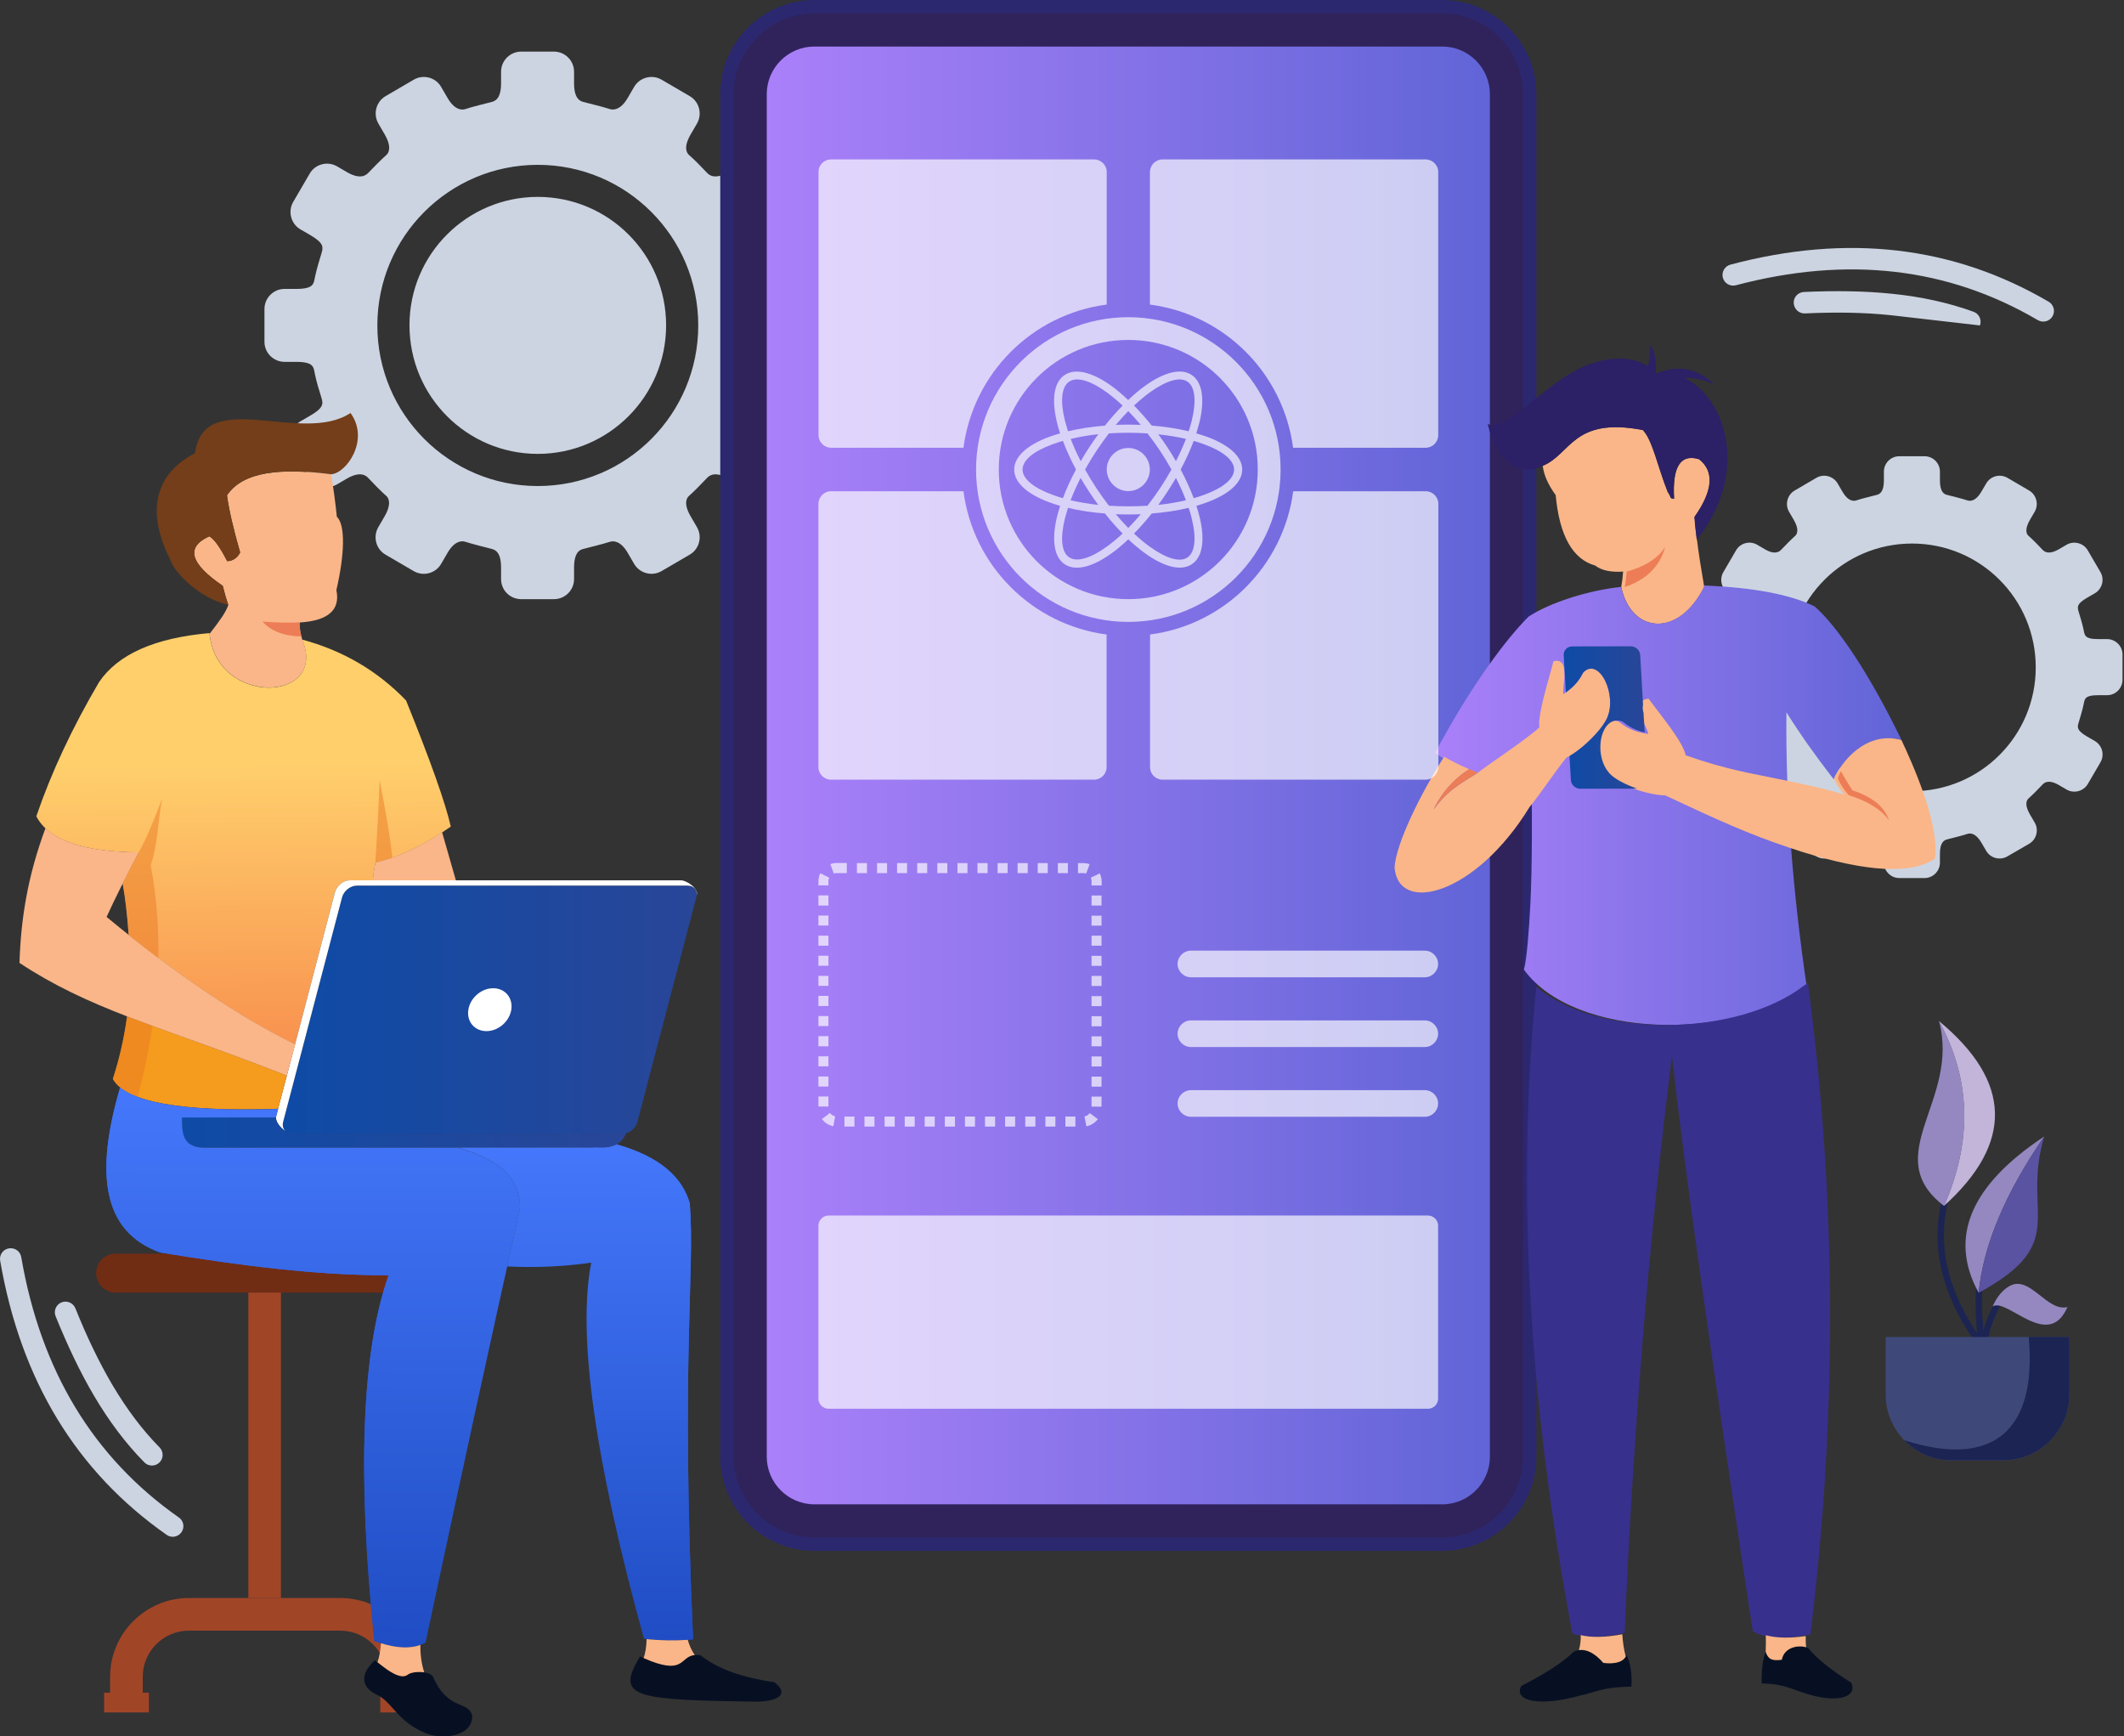 <svg width="575" height="470" viewBox="0 0 575 470" fill="none" xmlns="http://www.w3.org/2000/svg">
<rect x="0" y="0" width="575" height="470" fill="#333333" stroke="none"/>
<path fill-rule="evenodd" clip-rule="evenodd" d="M491.739 129.327L485.844 132.771C483.868 133.919 483.167 136.503 484.314 138.512L485.621 140.744C487.15 143.392 486.481 144.572 486.003 145.018C484.696 146.198 483.485 147.474 482.243 148.75C481.892 149.132 480.745 150.408 477.749 148.654L475.678 147.442C473.702 146.294 471.121 146.964 469.973 148.973L466.532 154.873C465.384 156.851 466.054 159.434 468.029 160.582L470.069 161.762C472.873 163.389 472.81 164.25 472.459 165.43C471.981 167.056 471.439 168.715 471.089 170.405C470.77 171.904 470.929 172.989 467.105 172.989H464.747C462.452 172.989 460.572 174.87 460.572 177.167V183.992C460.572 186.32 462.452 188.17 464.747 188.17H467.105C470.929 188.17 470.802 189.254 471.089 190.753C471.439 192.443 471.981 194.102 472.459 195.728C472.81 196.909 472.873 197.77 470.069 199.396L468.029 200.576C466.054 201.724 465.352 204.308 466.532 206.317L469.973 212.217C471.121 214.195 473.702 214.896 475.678 213.716L477.749 212.504C480.745 210.75 481.892 212.026 482.243 212.409C483.485 213.684 484.696 214.96 486.003 216.14C486.481 216.555 487.15 217.767 485.621 220.414L484.314 222.646C483.167 224.624 483.836 227.207 485.844 228.387L491.739 231.8C493.715 232.98 496.296 232.278 497.476 230.301L498.782 228.068C500.344 225.389 501.873 225.485 502.511 225.708C504.391 226.314 506.144 226.697 508.088 227.207C508.789 227.398 510 227.909 510 231.098V233.49C510 235.786 511.88 237.668 514.174 237.668H520.994C523.289 237.668 525.169 235.786 525.169 233.49V231.098C525.169 227.909 526.38 227.398 527.081 227.207C529.025 226.697 530.746 226.314 532.626 225.708C533.295 225.485 534.825 225.389 536.386 228.068L537.693 230.301C538.84 232.278 541.422 232.98 543.429 231.8L549.325 228.387C551.301 227.239 552.002 224.656 550.823 222.646L549.516 220.414C547.986 217.767 548.656 216.555 549.134 216.14C550.44 214.96 551.683 213.684 552.894 212.409C553.245 212.026 554.392 210.75 557.388 212.504L559.459 213.716C561.435 214.864 564.016 214.195 565.195 212.217L568.637 206.317C569.784 204.308 569.115 201.756 567.107 200.576L565.068 199.396C562.263 197.77 562.327 196.909 562.678 195.728C563.156 194.07 563.697 192.443 564.048 190.753C564.367 189.254 564.239 188.17 568.063 188.17H570.422C572.748 188.17 574.596 186.288 574.596 183.992V177.167C574.596 174.87 572.716 172.989 570.422 172.989H568.063C564.239 172.989 564.367 171.904 564.048 170.405C563.697 168.715 563.156 167.056 562.678 165.43C562.327 164.218 562.263 163.389 565.068 161.762L567.107 160.582C569.083 159.434 569.784 156.851 568.637 154.873L565.195 148.973C564.048 146.996 561.467 146.294 559.459 147.442L557.388 148.654C554.392 150.408 553.245 149.132 552.894 148.75C551.683 147.474 550.472 146.198 549.134 145.018C548.656 144.604 547.986 143.392 549.516 140.744L550.823 138.512C551.97 136.503 551.301 133.951 549.325 132.771L543.429 129.327C541.422 128.179 538.872 128.848 537.693 130.858L536.386 133.09C534.825 135.769 533.295 135.673 532.626 135.45C530.746 134.844 528.993 134.462 527.081 133.951C526.348 133.76 525.169 133.25 525.169 130.06V127.668C525.169 125.34 523.289 123.49 520.994 123.49H514.174C511.848 123.49 510 125.372 510 127.668V130.06C510 133.25 508.789 133.76 508.088 133.951C506.144 134.462 504.391 134.844 502.511 135.45C501.873 135.673 500.312 135.769 498.782 133.09L497.476 130.858C496.296 128.848 493.715 128.179 491.739 129.327ZM517.616 147.123C536.131 147.123 551.109 162.113 551.109 180.643C551.109 199.173 536.131 214.163 517.616 214.163C499.101 214.163 484.123 199.141 484.123 180.643C484.091 162.113 499.101 147.123 517.616 147.123Z" fill="#CCD4E1"/>
<path fill-rule="evenodd" clip-rule="evenodd" d="M469.941 77.213C468.411 77.628 466.818 76.703 466.404 75.172C465.989 73.641 466.914 72.047 468.443 71.632C500.12 63.212 528.865 66.593 554.615 81.678C555.985 82.476 556.463 84.262 555.634 85.633C554.838 87.005 553.053 87.451 551.683 86.654C527.336 72.366 500.088 69.24 469.941 77.213ZM536.004 88.089C536.545 86.59 535.781 84.932 534.283 84.389C527.431 81.902 520.133 80.339 512.453 79.542C504.837 78.744 496.806 78.649 488.329 79.031C486.736 79.127 485.493 80.467 485.588 82.061C485.684 83.656 487.022 84.9 488.616 84.836C496.774 84.453 504.518 84.549 511.848 85.314" fill="#CCD4E1"/>
<path fill-rule="evenodd" clip-rule="evenodd" d="M5.752 340.269C5.497 338.674 3.967 337.621 2.405 337.908C0.812 338.164 -0.24 339.695 0.047 341.257C5.624 373.597 20.666 398.314 45.109 415.441C46.415 416.366 48.2 416.047 49.124 414.739C50.048 413.432 49.73 411.614 48.391 410.721C25.287 394.519 11.042 371.046 5.752 340.269ZM20.411 354.142C23.47 361.733 26.784 368.717 30.545 375.064C34.273 381.315 38.416 386.928 43.197 391.776C44.312 392.924 44.312 394.742 43.165 395.859C42.017 396.975 40.201 396.975 39.086 395.827C33.955 390.628 29.525 384.664 25.573 377.998C21.654 371.396 18.244 364.125 15.057 356.279C14.451 354.812 15.184 353.122 16.65 352.516C18.148 351.942 19.805 352.643 20.411 354.142Z" fill="#CCD4E1"/>
<path fill-rule="evenodd" clip-rule="evenodd" d="M112.034 21.559L104.386 26.024C101.805 27.523 100.944 30.872 102.442 33.456L104.131 36.358C106.107 39.77 105.246 41.333 104.641 41.907C102.92 43.438 101.359 45.097 99.765 46.723C99.287 47.202 97.821 48.86 93.933 46.596L91.256 45.033C88.675 43.534 85.329 44.395 83.831 47.01L79.37 54.664C77.872 57.248 78.764 60.597 81.345 62.096L83.99 63.627C87.623 65.763 87.528 66.848 87.082 68.379C86.444 70.516 85.775 72.652 85.297 74.853C84.883 76.799 85.074 78.202 80.103 78.202H77.043C74.048 78.202 71.594 80.626 71.594 83.656V92.522C71.594 95.52 74.048 97.944 77.043 97.944H80.071C85.042 97.944 84.851 99.347 85.265 101.324C85.711 103.525 86.412 105.662 87.05 107.767C87.496 109.33 87.591 110.414 83.959 112.519L81.314 114.05C78.732 115.549 77.84 118.898 79.338 121.481L83.799 129.135C85.297 131.719 88.643 132.612 91.225 131.113L93.901 129.55C97.789 127.285 99.287 128.944 99.733 129.422C101.327 131.081 102.888 132.739 104.609 134.27C105.215 134.812 106.075 136.375 104.099 139.788L102.41 142.69C100.912 145.273 101.773 148.622 104.354 150.121L112.002 154.586C114.584 156.085 117.93 155.224 119.428 152.609L121.117 149.706C123.124 146.23 125.132 146.358 125.961 146.645C128.415 147.41 130.645 147.92 133.163 148.59C134.087 148.845 135.649 149.483 135.649 153.629V156.755C135.649 159.753 138.071 162.177 141.098 162.177H149.957C152.953 162.177 155.407 159.753 155.407 156.755V153.629C155.407 149.483 156.968 148.813 157.893 148.59C160.41 147.92 162.673 147.41 165.127 146.645C165.955 146.39 167.963 146.23 169.97 149.706L171.66 152.609C173.157 155.192 176.503 156.085 179.085 154.586L186.733 150.121C189.314 148.622 190.175 145.273 188.677 142.69L186.988 139.788C184.98 136.375 185.873 134.812 186.478 134.27C188.199 132.739 189.761 131.081 191.354 129.422C191.832 128.944 193.298 127.285 197.186 129.55L199.863 131.113C202.444 132.612 205.79 131.719 207.288 129.135L211.75 121.481C213.247 118.898 212.355 115.549 209.774 114.05L207.129 112.519C203.496 110.414 203.591 109.298 204.037 107.767C204.675 105.63 205.344 103.525 205.822 101.324C206.236 99.379 206.045 97.944 211.017 97.944H214.044C217.04 97.944 219.462 95.52 219.462 92.522V83.656C219.462 80.657 217.04 78.202 214.044 78.202H211.017C206.045 78.202 206.236 76.799 205.822 74.853C205.376 72.652 204.675 70.516 204.037 68.379C203.591 66.848 203.496 65.731 207.129 63.627L209.774 62.096C212.355 60.597 213.247 57.248 211.75 54.664L207.288 47.01C205.79 44.427 202.444 43.534 199.863 45.033L197.186 46.596C193.298 48.86 191.8 47.202 191.354 46.723C189.761 45.065 188.199 43.406 186.478 41.907C185.873 41.333 184.98 39.802 186.988 36.358L188.677 33.456C190.175 30.872 189.314 27.523 186.733 26.024L179.085 21.559C176.503 20.06 173.157 20.953 171.66 23.537L169.97 26.439C167.963 29.915 165.955 29.788 165.127 29.533C162.673 28.767 160.442 28.257 157.893 27.587C156.968 27.332 155.407 26.662 155.407 22.516V19.422C155.407 16.424 152.985 13.969 149.957 13.969H141.098C138.102 13.969 135.649 16.393 135.649 19.422V22.516C135.649 26.662 134.087 27.332 133.163 27.587C130.645 28.257 128.383 28.735 125.961 29.533C125.132 29.788 123.124 29.947 121.117 26.439L119.428 23.537C117.962 20.953 114.616 20.06 112.034 21.559ZM145.591 53.293C164.776 53.293 180.328 68.857 180.328 88.057C180.328 107.257 164.776 122.852 145.591 122.852C126.407 122.852 110.855 107.288 110.855 88.057C110.823 68.889 126.375 53.293 145.591 53.293ZM145.591 44.618C169.588 44.618 189.028 64.073 189.028 88.089C189.028 112.104 169.588 131.559 145.591 131.559C121.595 131.559 102.155 112.104 102.155 88.089C102.155 64.073 121.595 44.618 145.591 44.618Z" fill="#CCD4E1"/>
<path fill-rule="evenodd" clip-rule="evenodd" d="M527.274 325.438C527.402 324.992 527.083 324.513 526.637 324.418C526.159 324.322 525.712 324.609 525.617 325.056C524.183 331.211 524.119 337.526 525.681 344.096C527.242 350.634 530.429 357.395 535.592 364.412C535.878 364.795 536.388 364.89 536.803 364.603C537.185 364.316 537.281 363.806 536.994 363.391C531.991 356.534 528.867 349.996 527.37 343.681C525.84 337.398 525.936 331.339 527.274 325.438Z" fill="#1B2452"/>
<path fill-rule="evenodd" clip-rule="evenodd" d="M526.253 326.427C533.997 308.79 533.551 292.078 524.883 276.354C544.673 292.716 545.119 309.396 526.253 326.427Z" fill="#C2B5D9"/>
<path fill-rule="evenodd" clip-rule="evenodd" d="M524.915 276.354C533.583 292.078 534.029 308.79 526.285 326.427C508.439 312.713 530.715 297.851 524.915 276.354Z" fill="#9588C0"/>
<path fill-rule="evenodd" clip-rule="evenodd" d="M536.709 348.306C536.741 347.828 536.39 347.413 535.912 347.382C535.434 347.318 535.02 347.669 534.988 348.147C534.797 350.22 534.733 353.25 534.924 356.662C535.083 359.629 535.37 362.882 535.88 366.135C535.944 366.613 536.39 366.932 536.868 366.868C537.346 366.805 537.665 366.358 537.601 365.88C537.091 362.69 536.804 359.469 536.677 356.567C536.486 353.25 536.517 350.316 536.709 348.306Z" fill="#1B2452"/>
<path fill-rule="evenodd" clip-rule="evenodd" d="M535.656 349.933C527.466 335.007 533.361 320.878 553.406 307.61C542.826 322.983 536.899 337.08 535.656 349.933Z" fill="#9588C0"/>
<path fill-rule="evenodd" clip-rule="evenodd" d="M535.656 349.933C536.899 337.08 542.795 322.983 553.407 307.61C547.129 328.564 560.768 336.282 535.656 349.933Z" fill="#5A53A2"/>
<path fill-rule="evenodd" clip-rule="evenodd" d="M536.1 365.337C536.1 365.816 536.45 366.199 536.928 366.231C537.406 366.231 537.789 365.88 537.82 365.401C537.884 363.201 538.394 361 539.063 359.023C540.115 355.865 541.549 353.282 542.25 352.134C542.505 351.719 542.378 351.209 541.963 350.954C541.581 350.698 541.039 350.826 540.784 351.241C540.051 352.421 538.522 355.164 537.438 358.48C536.737 360.585 536.195 362.977 536.1 365.337Z" fill="#1B2452"/>
<path fill-rule="evenodd" clip-rule="evenodd" d="M559.684 353.792C554.521 365.72 543.431 351.208 539.447 353.6C540.626 350.889 542.315 348.976 544.164 348.019C549.613 345.18 554.17 355.131 559.684 353.792Z" fill="#9588C0"/>
<path fill-rule="evenodd" clip-rule="evenodd" d="M510.48 361.893V377.457C510.48 387.248 518.511 395.285 528.295 395.285H542.38C552.164 395.285 560.195 387.248 560.195 377.457V361.893H510.48Z" fill="#3F4979"/>
<path fill-rule="evenodd" clip-rule="evenodd" d="M515.516 389.831C539.831 397.645 551.527 386.897 549.2 361.86H560.195V377.424C560.195 387.215 552.164 395.253 542.38 395.253H528.295C523.291 395.284 518.766 393.18 515.516 389.831Z" fill="#1B2452"/>
<path fill-rule="evenodd" clip-rule="evenodd" d="M220.447 0H390.463C404.485 0 415.926 11.482 415.926 25.483V394.296C415.926 408.297 404.453 419.779 390.463 419.779H220.447C206.425 419.779 194.984 408.297 194.984 394.296V25.483C194.953 11.482 206.425 0 220.447 0Z" fill="#2B2870"/>
<path fill-rule="evenodd" clip-rule="evenodd" d="M220.449 3.636H390.465C402.479 3.636 412.295 13.459 412.295 25.483V394.296C412.295 406.32 402.479 416.143 390.465 416.143H220.449C208.435 416.143 198.619 406.32 198.619 394.296V25.483C198.587 13.459 208.435 3.636 220.449 3.636Z" fill="#30235B"/>
<path fill-rule="evenodd" clip-rule="evenodd" d="M220.447 12.598H390.463C397.538 12.598 403.338 18.402 403.338 25.483V394.296C403.338 401.376 397.538 407.181 390.463 407.181H220.447C213.372 407.181 207.572 401.376 207.572 394.296V25.483C207.572 18.402 213.34 12.598 220.447 12.598Z" fill="url(#paint0_linear_1457_404)"/>
<path fill-rule="evenodd" clip-rule="evenodd" d="M451.485 133.154C448.839 126.648 447.374 119.026 444.729 116.378C425.799 112.743 425.289 123.012 417.641 126.074C417.927 128.562 419.107 131.209 421.146 134.015C422.166 145.019 425.735 151.365 431.854 153.088C433.543 154.395 436.029 154.937 439.407 154.714C439.311 156.149 439.12 157.553 438.897 158.892C441.446 170.948 453.556 172.829 460.694 160.104C460.949 159.689 461.141 159.275 461.364 158.828C461.332 158.733 461.332 158.605 461.3 158.509C460.471 153.757 459.834 149.611 459.388 146.071C459.101 143.775 458.878 141.734 458.75 139.916C463.754 132.835 464.2 127.605 460.025 124.288C454.958 122.757 452.696 126.329 453.237 135.004C451.708 134.685 452.759 135.004 451.485 133.154Z" fill="#FAB688"/>
<path fill-rule="evenodd" clip-rule="evenodd" d="M417.61 126.105C425.259 123.012 425.768 112.774 444.73 116.41C447.375 119.057 448.841 126.679 451.486 133.186C452.761 135.035 451.709 134.716 453.175 135.035C452.633 126.36 454.896 122.756 459.963 124.319C464.138 127.636 463.691 132.835 458.688 139.947C458.816 141.765 459.039 143.806 459.326 146.102C473.762 128.146 467.261 107.671 456.011 102.313C458.529 102.185 461.206 102.791 464.042 104.067C459.58 99.634 454.322 98.645 448.267 101.133C448.427 97.497 447.917 94.914 446.706 93.383C446.77 95.807 446.578 97.72 446.1 99.124C441.511 96.03 433.64 96.349 426.119 100.495C416.431 105.917 407.221 116.952 402.76 114.751C404.831 124.255 411.205 129.327 417.61 126.105Z" fill="#2C2066"/>
<path fill-rule="evenodd" clip-rule="evenodd" d="M483.612 192.795C485.301 195.506 487.149 198.28 489.125 201.119C491.388 204.308 493.81 207.593 496.423 210.942C499.1 204.563 507.449 198.248 514.747 200.258C505.888 181.983 497.283 169.417 491.228 164.123C484.664 160.901 474.689 159.02 461.272 158.478C461.304 158.605 461.304 158.701 461.336 158.796C454.293 172.925 441.482 171.331 438.869 158.86C429.946 159.785 419.525 163.134 413.821 166.897C408.244 172.383 398.397 185.172 388.518 203.766C390.716 205.743 401.584 210.591 406.109 211.357C409.423 207.115 411.686 203.766 414.49 199.524C414.809 219.808 414.809 234.511 414.299 244.589C413.948 251.287 413.375 259.515 412.546 262.45C426.249 281.33 469.494 281.809 489.093 266.946C485.365 241.496 483.357 216.683 483.612 192.795Z" fill="url(#paint1_linear_1457_404)"/>
<path fill-rule="evenodd" clip-rule="evenodd" d="M483.001 211.165C474.206 209.315 467.736 208.454 456.328 204.435C455.69 200.8 449.253 193.209 446.289 189.095C440.457 189.924 446.448 197.228 446.162 198.663C441.828 198.057 439.82 196.59 438.29 195.346C432.14 193.081 429.909 205.137 435.263 209.889C438.322 212.632 446.671 215.311 450.782 215.279C465.155 222.04 473.664 225.868 484.276 229.408C485.582 229.854 486.857 230.237 488.1 230.652C505.691 236.105 517.61 236.679 523.824 232.406C525.194 223.093 517.578 206.317 514.742 200.289C504.64 197.61 498.107 207.051 496.481 210.718C497.119 212.217 498.075 213.653 499.286 215.088C496.003 214.035 492.211 213.142 487.941 212.217C486.315 211.835 484.69 211.516 483.001 211.165Z" fill="#FAB688"/>
<path fill-rule="evenodd" clip-rule="evenodd" d="M400.088 209.156C402.542 207.178 413.6 199.875 416.723 196.877C416.245 193.241 419.304 183.896 420.547 178.985C425.455 177.709 422.651 186.639 423.256 187.883C426.57 185.778 427.749 183.705 428.642 182.015C432.912 177.709 437.979 188.202 434.983 194.549C433.294 198.184 427.367 203.638 424.053 205.073C421.567 208.039 416.149 216.045 414.078 218.437C399.514 242.261 378.481 247.683 377.525 234.734C377.972 228.164 384.632 214.769 390.942 204.818C392.567 205.807 395.053 207.051 397.73 208.199C393.491 210.91 390.304 214.546 388.106 219.075C391.643 214.322 394.256 212.728 400.088 209.156Z" fill="#FAB688"/>
<path fill-rule="evenodd" clip-rule="evenodd" d="M501.526 213.94C500.347 212.186 499.295 210.463 498.371 208.741C498.02 209.379 497.734 210.049 497.511 210.687C498.18 212.249 499.168 213.748 500.474 215.215C505.414 216.842 509.111 218.883 511.373 222.041C510.226 218.437 506.943 215.726 501.526 213.94ZM397.732 208.167C393.493 210.878 390.306 214.514 388.107 219.043C391.645 214.322 394.258 212.728 400.058 209.124C399.293 208.837 398.496 208.486 397.732 208.167Z" fill="#ED7D57"/>
<path fill-rule="evenodd" clip-rule="evenodd" d="M428.641 181.983C432.912 177.677 437.979 188.17 434.983 194.517C434.887 194.708 434.792 194.932 434.664 195.123C432.975 198.089 428.992 201.98 425.869 204.021C425.518 204.244 425.199 204.436 424.881 204.627L425.263 211.102C425.327 212.409 426.474 213.493 427.781 213.493L442.249 213.462H443.205C440.369 212.473 437.724 211.165 436.258 209.858C432.051 206.126 432.529 197.866 435.907 195.601C436.831 194.995 437.947 194.804 439.285 195.314C439.986 195.888 440.815 196.494 441.898 197.068C442.791 197.515 443.874 197.93 445.244 198.249L444.926 192.922C444.703 192.157 444.639 191.423 444.798 190.817L444.735 189.605L444.033 177.327C443.97 176.019 442.822 174.935 441.516 174.935L425.582 174.966C424.275 174.966 423.256 176.051 423.319 177.358L423.893 187.405C426.697 185.459 427.813 183.546 428.641 181.983Z" fill="url(#paint2_linear_1457_404)"/>
<path fill-rule="evenodd" clip-rule="evenodd" d="M439.821 442.04C441.988 389.862 446.354 335.58 452.632 285.731C456.106 317.401 463.499 368.59 474.494 441.561C477.872 443.475 483.066 443.762 490.109 442.422C497.47 382.431 497.152 324.417 489.44 266.053L488.101 266.978C470.223 280.5 432.778 281.33 415.888 267.073C410.534 320.909 413.785 379.242 425.672 442.135C428.827 443.379 433.575 443.347 439.821 442.04Z" fill="#38308D"/>
<path fill-rule="evenodd" clip-rule="evenodd" d="M476.918 455.659C483.419 455.818 484.821 457.285 490.175 458.784C497.823 460.921 502.858 459.263 501.169 455.468C495.752 452.087 491.896 448.961 489.569 446.155C487.498 445.07 483.036 445.549 482.367 449.248C479.531 449.663 478.575 448.929 478.001 447.08C477.173 449.248 476.822 452.087 476.918 455.659ZM441.672 456.52C433.29 456.679 432.143 458.083 427.745 458.944C416.846 462.038 409.58 460.443 411.843 456.329C418.504 452.948 423.252 449.822 426.12 447.016C428.669 445.931 431.314 446.952 434.055 450.109C437.529 450.492 439.632 449.791 440.333 447.941C441.385 450.109 441.831 452.98 441.672 456.52Z" fill="#071023"/>
<path fill-rule="evenodd" clip-rule="evenodd" d="M427.936 442.582C427.968 444.017 427.808 445.388 427.426 446.632C429.561 446.345 431.792 447.493 434.054 450.108C437.241 450.459 439.281 449.885 440.109 448.386C439.599 446.441 439.313 444.431 439.185 442.358C434.501 443.22 430.74 443.283 427.936 442.582ZM478.032 442.614C478.064 444.208 478.064 445.675 478 447.079C478.574 448.928 479.53 449.662 482.366 449.247C483.004 445.899 486.7 445.197 488.931 445.867C488.836 444.846 488.804 443.825 488.836 442.837C484.438 443.475 480.837 443.379 478.032 442.614Z" fill="#FAB688"/>
<path fill-rule="evenodd" clip-rule="evenodd" d="M450.788 148.018C448.908 151.079 445.402 153.312 440.367 154.715C440.272 156.15 440.08 157.554 439.857 158.893C445.721 156.916 449.386 153.28 450.788 148.018Z" fill="#ED7D57"/>
<path fill-rule="evenodd" clip-rule="evenodd" d="M204.737 460.603C190.269 460.379 179.434 460.188 174.431 458.625C169.045 456.935 170.16 453.618 173.251 448.356C186.891 454.639 183.258 447.048 189.664 448.037C194.157 451.641 200.785 454.064 209.581 455.308C213.31 458.019 211.78 460.475 204.737 460.603Z" fill="#071023"/>
<path fill-rule="evenodd" clip-rule="evenodd" d="M186.125 239.742H96.639C94.855 239.742 93.038 241.177 92.592 242.963L76.658 303.656C76.18 305.41 77.264 306.877 79.016 306.877H168.502C170.286 306.877 172.103 305.442 172.549 303.656L188.483 242.963C188.961 241.209 187.91 239.742 186.125 239.742Z" fill="url(#paint3_linear_1457_404)"/>
<path fill-rule="evenodd" clip-rule="evenodd" d="M90.679 241.496L79.876 282.702C66.906 276.355 51.259 266.181 34.846 253.137C34.4 247.268 33.859 242.58 33.189 239.104C34.496 236.488 35.962 233.682 37.523 230.716C22.386 230.62 13.176 227.367 9.83 220.956C13.877 209.092 19.55 197.004 26.816 184.63C31.915 177.103 41.858 172.67 56.708 171.362C58.429 191.264 88.959 190.243 81.788 173.116C92.846 176.083 102.247 181.6 109.928 189.605C116.524 205.903 120.572 217.289 122.038 223.731C114.867 228.77 108.047 232.023 101.642 233.49C101.355 234.894 101.1 236.488 100.941 238.306H94.758C92.974 238.274 91.157 239.741 90.679 241.496Z" fill="url(#paint4_linear_1457_404)"/>
<path fill-rule="evenodd" clip-rule="evenodd" d="M79.876 282.702L90.679 241.496C91.157 239.742 92.973 238.274 94.726 238.274H100.909H184.244C185.996 238.274 189.151 240.571 188.641 242.293C188.737 240.826 187.717 239.71 186.156 239.71H96.638C94.854 239.71 93.037 241.145 92.591 242.931L76.657 303.624C76.37 304.676 76.657 305.633 77.294 306.207C75.828 305.25 74.426 303.4 74.745 302.157L79.876 282.702Z" fill="white"/>
<path fill-rule="evenodd" clip-rule="evenodd" d="M79.047 306.845H168.533C168.851 306.845 169.202 306.781 169.521 306.685C167.736 311.31 162.892 310.608 161.012 310.608H54.891C49.155 310.353 49.282 306.334 49.219 302.443H74.713C74.618 303.687 75.924 305.314 77.294 306.207C77.741 306.621 78.346 306.845 79.047 306.845Z" fill="url(#paint5_linear_1457_404)"/>
<path fill-rule="evenodd" clip-rule="evenodd" d="M133.512 267.489C130.294 267.489 127.298 270.105 126.788 273.294C126.278 276.515 128.477 279.098 131.696 279.098C134.915 279.098 137.91 276.483 138.42 273.294C138.898 270.073 136.731 267.489 133.512 267.489Z" fill="white"/>
<path fill-rule="evenodd" clip-rule="evenodd" d="M30.545 292.046C32.33 286.593 33.604 280.947 34.401 275.079C46.447 279.736 60.246 284.264 77.646 291.121L75.288 300.115C48.965 301.008 34.05 298.297 30.545 292.046Z" fill="#F59B1D"/>
<path fill-rule="evenodd" clip-rule="evenodd" d="M77.646 291.153C60.214 284.264 46.447 279.767 34.401 275.111C23.789 270.997 14.515 266.755 5.273 260.631C5.656 248.831 7.409 237.381 12.316 224.146C16.81 228.451 25.223 230.62 37.588 230.684C34.018 237.445 31.087 243.281 28.856 248.193C47.435 263.597 65.345 275.557 79.94 282.67L77.646 291.153Z" fill="#FAB688"/>
<path fill-rule="evenodd" clip-rule="evenodd" d="M119.68 225.261C121.019 229.949 122.262 234.287 123.409 238.273H100.91C101.069 236.455 101.324 234.861 101.611 233.457C107.348 232.15 113.371 229.407 119.68 225.261Z" fill="#FAB688"/>
<path fill-rule="evenodd" clip-rule="evenodd" d="M174.333 443.571C161.012 395.253 156.264 361.318 160.056 341.768C152.472 342.852 144.887 343.171 137.271 342.789C138.418 337.558 139.597 332.328 140.776 327.001C140.649 319.793 136.952 314.467 123.918 310.608H161.012C162.287 310.608 164.868 310.927 166.972 309.747C178.922 313.16 184.754 318.805 186.73 325.694C188.196 344.638 184.244 366.23 187.622 443.699C183.416 444.145 178.986 444.113 174.333 443.571Z" fill="url(#paint6_linear_1457_404)"/>
<path fill-rule="evenodd" clip-rule="evenodd" d="M160.439 310.64H161.013C162.288 310.64 164.869 310.959 166.972 309.779C178.923 313.192 184.755 318.837 186.731 325.726C188.197 344.671 184.245 366.262 187.623 443.731C185.137 443.986 182.556 444.082 179.879 443.986C172.995 417.068 156.647 351.017 175.067 322.537C170.733 317.944 165.857 313.989 160.439 310.64Z" fill="url(#paint7_linear_1457_404)"/>
<path fill-rule="evenodd" clip-rule="evenodd" d="M56.74 171.553C59.099 168.524 61.202 165.717 61.807 163.74C61.33 162.368 60.82 160.646 60.31 158.573C51.419 152.545 50.208 148.08 56.677 145.178C57.983 145.911 59.577 148.144 61.521 151.907C63.05 151.843 64.23 151.046 65.026 149.547C63.178 143.2 61.999 138.034 61.457 134.079C65.823 127.573 76.052 126.648 89.628 128.402C90.266 132.006 90.776 135.833 91.19 139.883C93.58 142.084 93.261 150.281 91.062 159.721C92.178 165.079 88.864 168.013 81.12 168.492C80.992 170.405 81.757 172.829 81.821 173.116C81.821 173.116 81.821 173.148 81.853 173.18C88.864 190.147 58.653 191.2 56.74 171.553Z" fill="#FAB688"/>
<path fill-rule="evenodd" clip-rule="evenodd" d="M89.597 128.371C76.053 126.616 65.824 127.541 61.426 134.048C61.968 138.002 63.179 143.169 64.995 149.516C64.198 151.015 63.019 151.812 61.49 151.876C59.546 148.113 57.952 145.848 56.646 145.146C50.176 148.049 51.419 152.514 60.279 158.542C60.788 160.615 61.298 162.337 61.776 163.708C53.778 161.922 47.117 154.746 46.161 151.653C36.856 133.282 47.245 125.5 52.79 122.662C55.243 104.451 81.662 120.557 94.887 111.786C100.209 119.09 93.708 128.211 89.597 128.371Z" fill="#733E19"/>
<path fill-rule="evenodd" clip-rule="evenodd" d="M71.051 168.236C74.779 168.523 78.126 168.619 81.089 168.46C81.025 169.767 81.344 171.33 81.567 172.287C76.787 172.159 73.281 170.788 71.051 168.236Z" fill="#ED7D57"/>
<path fill-rule="evenodd" clip-rule="evenodd" d="M112.002 339.345H31.248C28.38 339.345 26.021 341.705 26.021 344.607C26.021 347.478 28.38 349.87 31.248 349.87H112.002C114.87 349.87 117.26 347.509 117.26 344.607C117.228 341.705 114.87 339.345 112.002 339.345Z" fill="#712C14"/>
<path fill-rule="evenodd" clip-rule="evenodd" d="M36.059 438.819C39.915 434.96 45.237 432.536 51.133 432.536H65.027H92.115C97.979 432.536 103.332 434.928 107.157 438.819C111.013 442.678 113.435 448.004 113.435 453.873V458.178H115.06V463.505H113.435H104.607H102.95V458.178H104.607V453.873C104.607 450.428 103.205 447.303 100.942 445.038C98.68 442.774 95.557 441.371 92.115 441.371H65.027H51.133C47.691 441.371 44.568 442.774 42.305 445.038C40.042 447.303 38.64 450.428 38.64 453.873V458.178H40.297V463.505H38.64H29.813H28.188V458.178H29.813V453.873C29.813 448.004 32.203 442.646 36.059 438.819Z" fill="#A14527"/>
<path d="M76.054 349.869H67.227V432.536H76.054V349.869Z" fill="#A14527"/>
<path fill-rule="evenodd" clip-rule="evenodd" d="M43.39 339.026C27.774 333.413 25.639 317.849 32.523 294.344C38.163 298.968 52.44 300.882 75.322 300.148L74.78 302.189C74.748 302.285 74.748 302.381 74.748 302.477H49.254C49.317 306.368 49.19 310.386 54.926 310.641H123.952C136.986 314.468 140.683 319.795 140.811 327.034C132.557 363.967 125.195 397.837 115.189 444.625C111.811 446.506 107.19 446.379 101.326 444.178C96.641 398.794 97.916 365.785 105.182 345.182C85.87 345.245 65.251 342.598 43.39 339.026Z" fill="url(#paint8_linear_1457_404)"/>
<path fill-rule="evenodd" clip-rule="evenodd" d="M43.39 339.026C27.774 333.413 25.639 317.849 32.523 294.344C33.734 295.332 35.327 296.194 37.303 296.927C31.631 321.102 37.813 334.338 56.137 335.614C77.552 338.803 95.303 340.334 109.389 340.206C103.174 380.487 102.123 415.634 106.202 445.582C104.704 445.294 103.079 444.816 101.358 444.178C96.673 398.794 97.948 365.785 105.214 345.182C85.87 345.245 65.251 342.598 43.39 339.026Z" fill="url(#paint9_linear_1457_404)"/>
<path fill-rule="evenodd" clip-rule="evenodd" d="M186.191 443.858C186.573 445.294 187.211 446.697 188.071 447.973C183.896 448.355 185.522 453.745 174.24 448.802C174.718 447.398 175.005 445.676 175.037 443.667C178.925 444.05 182.653 444.113 186.191 443.858Z" fill="#FAB688"/>
<path fill-rule="evenodd" clip-rule="evenodd" d="M115.126 469.085C107.445 465.896 106.298 460.729 102.06 458.752C97.789 456.774 97.311 453.234 101.486 449.375C104.545 451.831 108.37 454.861 110.409 453.266C111.748 452.213 116.337 452.277 117.229 453.84C121.212 463.121 126.757 460.187 127.841 464.397C127.968 469.978 119.97 471.062 115.126 469.085Z" fill="#071023"/>
<path fill-rule="evenodd" clip-rule="evenodd" d="M113.815 445.23C113.752 447.686 114.07 450.173 114.835 452.661C113.178 452.406 111.202 452.629 110.406 453.267C108.525 454.734 105.115 452.278 102.184 449.918C102.662 448.61 102.98 446.888 103.14 444.783C107.41 446.123 110.979 446.282 113.815 445.23Z" fill="#FAB688"/>
<g opacity="0.5">
<path fill-rule="evenodd" clip-rule="evenodd" d="M37.556 230.716C39.532 227.112 41.635 222.264 43.866 216.204C42.655 223.285 42.718 228.388 40.806 234.224C42.368 242.453 43.005 250.841 42.846 259.324C40.201 257.347 37.556 255.274 34.879 253.137C34.433 247.269 33.891 242.58 33.222 239.104C34.528 236.457 35.962 233.682 37.556 230.716ZM106.232 232.119C104.67 232.661 103.14 233.108 101.611 233.459C102.184 224.433 102.567 217.002 102.758 211.102C104.479 219.808 105.626 226.825 106.232 232.119ZM30.545 292.047C32.33 286.593 33.604 280.948 34.401 275.079C36.632 275.941 38.926 276.802 41.285 277.663C40.328 284.073 38.99 290.484 37.269 296.863C33.891 295.651 31.66 294.024 30.545 292.047Z" fill="#EA7924"/>
</g>
<g opacity="0.67">
<path fill-rule="evenodd" clip-rule="evenodd" d="M224.972 43.151H296.197C298.046 43.151 299.607 44.682 299.607 46.532V82.444C279.403 85.059 263.469 101.038 260.824 121.194H224.972C223.124 121.194 221.594 119.663 221.594 117.813V46.532C221.562 44.682 223.092 43.151 224.972 43.151Z" fill="white"/>
</g>
<g opacity="0.67">
<path fill-rule="evenodd" clip-rule="evenodd" d="M314.715 43.151H385.94C387.788 43.151 389.35 44.682 389.35 46.532V117.813C389.35 119.663 387.82 121.194 385.94 121.194H350.056C347.411 101.038 331.477 85.059 311.305 82.444V46.532C311.337 44.682 312.834 43.151 314.715 43.151Z" fill="white"/>
</g>
<g opacity="0.67">
<path fill-rule="evenodd" clip-rule="evenodd" d="M221.562 207.657V136.375C221.562 134.526 223.092 132.963 224.941 132.963H260.824C263.437 153.119 279.403 169.098 299.576 171.745V207.657C299.576 209.507 298.046 211.038 296.166 211.038H224.972C223.092 211.038 221.562 209.507 221.562 207.657Z" fill="white"/>
</g>
<g opacity="0.67">
<path fill-rule="evenodd" clip-rule="evenodd" d="M385.939 211.038H314.714C312.834 211.038 311.336 209.507 311.336 207.657V171.745C331.477 169.13 347.442 153.151 350.088 132.963H385.971C387.819 132.963 389.381 134.494 389.381 136.375V207.657C389.349 209.507 387.819 211.038 385.939 211.038Z" fill="white"/>
</g>
<path opacity="0.67" fill-rule="evenodd" clip-rule="evenodd" d="M305.44 85.856C328.194 85.856 346.677 104.323 346.677 127.094C346.677 149.866 328.225 168.332 305.44 168.332C282.686 168.332 264.234 149.866 264.234 127.094C264.234 104.323 282.686 85.856 305.44 85.856ZM305.44 92.012C286.064 92.012 270.385 107.735 270.385 127.094C270.385 146.486 286.064 162.177 305.44 162.177C324.816 162.177 340.495 146.454 340.495 127.094C340.527 107.703 324.816 92.012 305.44 92.012Z" fill="white"/>
<g opacity="0.67">
<path fill-rule="evenodd" clip-rule="evenodd" d="M308.817 115.007C307.701 113.668 306.554 112.424 305.439 111.276C304.323 112.424 303.176 113.668 302.061 115.007C304.323 114.912 306.586 114.912 308.817 115.007ZM311.781 115.199C310.219 113.221 308.594 111.403 307 109.777C308.498 108.374 309.932 107.162 311.366 106.141C315.668 103.079 319.365 101.867 321.468 103.303C323.572 104.738 323.89 108.629 322.648 113.764C322.424 114.72 322.138 115.709 321.787 116.73C318.76 115.996 315.382 115.486 311.781 115.199ZM318.345 124.831C319.397 122.757 320.321 120.716 321.054 118.803C318.76 118.26 316.242 117.846 313.565 117.559C315.286 119.887 316.911 122.311 318.345 124.831ZM319.62 127.095C321.054 124.416 322.233 121.801 323.157 119.345C324.209 119.632 325.165 119.951 326.089 120.302C331.029 122.12 334.088 124.543 334.088 127.095C334.088 129.646 331.029 132.07 326.089 133.888C325.165 134.239 324.177 134.558 323.157 134.845C322.233 132.389 321.054 129.774 319.62 127.095ZM323.89 136.918C324.209 137.971 324.528 138.959 324.751 139.948C326.217 145.976 325.643 150.728 322.679 152.705C319.748 154.683 315.127 153.439 310.092 149.835C308.594 148.75 307.032 147.475 305.439 145.976C303.877 147.475 302.316 148.782 300.818 149.835C295.942 153.343 291.481 154.619 288.517 152.897H288.485L288.198 152.705C285.266 150.728 284.693 145.976 286.127 139.948C286.382 138.991 286.637 137.971 286.987 136.918C285.936 136.631 284.948 136.28 283.992 135.929C278.16 133.761 274.559 130.635 274.559 127.095C274.559 123.555 278.16 120.429 283.992 118.26C284.916 117.91 285.936 117.591 286.987 117.304C286.637 116.251 286.35 115.263 286.127 114.274C284.661 108.246 285.234 103.494 288.198 101.517C291.13 99.539 295.751 100.783 300.786 104.387C302.284 105.471 303.845 106.779 305.407 108.278C307 106.779 308.53 105.471 310.06 104.387C315.095 100.783 319.716 99.507 322.648 101.517C325.579 103.494 326.153 108.246 324.719 114.274C324.464 115.231 324.177 116.251 323.859 117.304C324.91 117.591 325.898 117.942 326.854 118.26C332.686 120.429 336.287 123.555 336.287 127.095C336.287 130.635 332.686 133.761 326.854 135.929C325.93 136.28 324.942 136.599 323.89 136.918ZM303.909 144.413C302.316 142.786 300.69 140.968 299.129 138.991C295.528 138.704 292.118 138.194 289.122 137.46C288.804 138.481 288.517 139.47 288.262 140.426C287.019 145.561 287.306 149.452 289.441 150.855C291.544 152.259 295.273 151.079 299.543 148.017C300.945 147.028 302.411 145.816 303.909 144.413ZM297.312 136.663C295.592 134.303 293.998 131.879 292.532 129.359C291.481 131.432 290.556 133.474 289.823 135.419C292.15 135.929 294.635 136.376 297.312 136.663ZM291.289 127.095C289.855 124.416 288.676 121.801 287.752 119.345C286.7 119.632 285.712 119.951 284.82 120.302C279.849 122.12 276.821 124.543 276.821 127.095C276.821 129.646 279.881 132.07 284.82 133.888C285.744 134.239 286.732 134.558 287.752 134.845C288.644 132.389 289.855 129.774 291.289 127.095ZM322.648 140.426C322.424 139.47 322.138 138.481 321.787 137.46C318.76 138.194 315.382 138.704 311.781 138.991C310.219 140.968 308.594 142.786 307 144.413C308.466 145.816 309.932 147.028 311.366 148.049C315.668 151.111 319.365 152.322 321.468 150.887C323.572 149.452 323.89 145.561 322.648 140.426ZM321.054 135.419C320.321 133.474 319.429 131.464 318.345 129.359C316.879 131.879 315.286 134.303 313.565 136.663C316.242 136.376 318.76 135.929 321.054 135.419ZM317.134 127.095C315.254 130.476 313.023 133.824 310.633 136.886C307.16 137.109 303.654 137.109 300.212 136.886C297.822 133.793 295.655 130.508 293.743 127.095C295.655 123.682 297.822 120.397 300.212 117.304C303.686 117.08 307.192 117.08 310.633 117.304C313.055 120.397 315.254 123.682 317.134 127.095ZM303.909 109.777C302.316 111.403 300.69 113.221 299.129 115.199C295.528 115.486 292.118 116.028 289.122 116.73C288.804 115.709 288.517 114.72 288.262 113.764C287.019 108.629 287.306 104.738 289.441 103.303C291.544 101.867 295.273 103.079 299.543 106.141C300.945 107.162 302.411 108.374 303.909 109.777ZM289.855 118.803C290.588 120.748 291.512 122.757 292.564 124.831C294.03 122.311 295.623 119.855 297.344 117.527C294.635 117.814 292.15 118.26 289.855 118.803ZM302.061 139.182C303.176 140.522 304.323 141.766 305.439 142.914C306.586 141.766 307.701 140.522 308.817 139.182C306.586 139.278 304.323 139.278 302.061 139.182Z" fill="white"/>
</g>
<g opacity="0.67">
<path fill-rule="evenodd" clip-rule="evenodd" d="M305.441 132.931C308.66 132.931 311.273 130.315 311.273 127.094C311.273 123.873 308.66 121.258 305.441 121.258C302.223 121.258 299.609 123.873 299.609 127.094C299.641 130.315 302.254 132.931 305.441 132.931Z" fill="white"/>
</g>
<g opacity="0.67">
<path fill-rule="evenodd" clip-rule="evenodd" d="M229.243 233.618V236.329H226.502H226.343H226.247C226.088 236.361 225.865 236.393 225.737 236.456L224.781 233.905C225.323 233.682 225.928 233.586 226.534 233.586H229.243V233.618ZM222.072 236.361C221.722 237.062 221.562 237.796 221.562 238.593V239.646H224.271V238.593V238.402V238.306C224.303 238.019 224.367 237.828 224.494 237.573L222.072 236.361ZM221.562 242.357H224.271V245.099H221.562V242.357ZM221.562 247.81H224.271V250.521H221.562V247.81ZM221.562 253.264H224.271V255.975H221.562V253.264ZM221.562 258.686H224.271V261.397H221.562V258.686ZM221.562 264.14H224.271V266.851H221.562V264.14ZM221.562 269.562H224.271V272.304H221.562V269.562ZM221.562 275.015H224.271V277.726H221.562V275.015ZM221.562 280.469H224.271V283.212H221.562V280.469ZM221.562 285.923H224.271V288.634H221.562V285.923ZM221.562 291.377H224.271V294.087H221.562V291.377ZM221.562 296.798H224.271V299.509H221.562V296.798ZM222.519 302.89C223.283 303.942 224.367 304.612 225.61 304.835L226.088 302.156C225.833 302.093 225.642 302.029 225.419 301.901C225.291 301.837 225.195 301.774 225.1 301.678C224.972 301.55 224.877 301.455 224.749 301.327L224.686 301.232L222.519 302.89ZM228.605 304.931V302.22H231.314V304.931H228.605ZM234.023 304.931V302.22H236.732V304.931H234.023ZM239.472 304.931V302.22H242.213V304.931H239.472ZM244.922 304.931V302.22H247.631V304.931H244.922ZM250.339 304.931V302.22H253.048V304.931H250.339ZM255.789 304.931V302.22H258.529V304.931H255.789ZM261.238 304.931V302.22H263.947V304.931H261.238ZM266.656 304.931V302.22H269.396V304.931H266.656ZM272.105 304.931V302.22H274.814V304.931H272.105ZM277.555 304.931V302.22H280.295V304.931H277.555ZM283.004 304.931V302.22H285.713V304.931H283.004ZM288.422 304.931V302.22H291.13V304.931H288.422ZM294.094 304.867C295.369 304.612 296.421 303.942 297.217 302.922L295.018 301.295L294.955 301.359C294.827 301.487 294.732 301.582 294.604 301.71C294.477 301.806 294.381 301.869 294.285 301.933C294.062 302.061 293.839 302.125 293.584 302.188L294.094 304.867ZM298.205 299.541H295.496V296.83H298.205V299.541ZM298.205 294.119H295.496V291.408H298.205V294.119ZM298.205 288.666H295.496V285.955H298.205V288.666ZM298.205 283.212H295.496V280.501H298.205V283.212ZM298.205 277.79H295.496V275.047H298.205V277.79ZM298.205 272.336H295.496V269.625H298.205V272.336ZM298.205 266.882H295.496V264.14H298.205V266.882ZM298.205 261.429H295.496V258.718H298.205V261.429ZM298.205 255.975H295.496V253.264H298.205V255.975ZM298.205 250.553H295.496V247.842H298.205V250.553ZM298.205 245.099H295.496V242.388H298.205V245.099ZM298.205 239.678H295.496V238.593V238.402V238.306C295.465 238.019 295.401 237.86 295.273 237.573L297.727 236.393C298.046 237.094 298.237 237.796 298.237 238.561V239.678H298.205ZM294.987 233.937C294.572 233.714 293.68 233.618 293.234 233.618H291.832V236.329H293.234H293.393H293.489C293.648 236.361 293.903 236.393 294.031 236.456L294.987 233.937ZM289.091 233.618V236.329H286.382V233.618H289.091ZM283.641 233.618V236.329H280.933V233.618H283.641ZM278.224 233.618V236.329H275.483V233.618H278.224ZM272.774 233.618V236.329H270.066V233.618H272.774ZM267.357 233.618V236.329H264.616V233.618H267.357ZM261.907 233.618V236.329H259.199V233.618H261.907ZM256.458 233.618V236.329H253.749V233.618H256.458ZM251.009 233.618V236.329H248.3V233.618H251.009ZM245.559 233.618V236.329H242.85V233.618H245.559ZM240.142 233.618V236.329H237.433V233.618H240.142ZM234.692 233.618V236.329H231.983V233.618H234.692Z" fill="white"/>
</g>
<g opacity="0.67">
<path fill-rule="evenodd" clip-rule="evenodd" d="M224.303 329.012H386.575C388.073 329.012 389.316 330.256 389.316 331.755V378.574C389.316 380.073 388.073 381.317 386.575 381.317H224.303C222.805 381.317 221.562 380.073 221.562 378.574V331.755C221.562 330.256 222.805 329.012 224.303 329.012Z" fill="white"/>
</g>
<g opacity="0.67">
<path fill-rule="evenodd" clip-rule="evenodd" d="M322.394 257.315H385.716C387.692 257.315 389.317 258.942 389.317 260.919C389.317 262.897 387.692 264.523 385.716 264.523H322.394C320.418 264.523 318.793 262.897 318.793 260.919C318.793 258.942 320.418 257.315 322.394 257.315ZM322.394 295.077H385.716C387.692 295.077 389.317 296.704 389.317 298.681C389.317 300.658 387.692 302.285 385.716 302.285H322.394C320.418 302.285 318.793 300.658 318.793 298.681C318.793 296.704 320.418 295.077 322.394 295.077ZM322.394 276.196H385.716C387.692 276.196 389.317 277.823 389.317 279.8C389.317 281.778 387.692 283.404 385.716 283.404H322.394C320.418 283.404 318.793 281.778 318.793 279.8C318.793 277.823 320.418 276.196 322.394 276.196Z" fill="white"/>
</g>
<defs>
<linearGradient id="paint0_linear_1457_404" x1="207.58" y1="209.89" x2="403.337" y2="209.89" gradientUnits="userSpaceOnUse">
<stop stop-color="#AA80F9"/>
<stop offset="0.996" stop-color="#6165D7"/>
</linearGradient>
<linearGradient id="paint1_linear_1457_404" x1="388.522" y1="217.949" x2="514.747" y2="217.949" gradientUnits="userSpaceOnUse">
<stop stop-color="#AA80F9"/>
<stop offset="0.996" stop-color="#6165D7"/>
</linearGradient>
<linearGradient id="paint2_linear_1457_404" x1="445.254" y1="194.248" x2="423.337" y2="194.248" gradientUnits="userSpaceOnUse">
<stop stop-color="#294698"/>
<stop offset="1" stop-color="#0E4BA6"/>
</linearGradient>
<linearGradient id="paint3_linear_1457_404" x1="188.645" y1="273.369" x2="76.648" y2="273.369" gradientUnits="userSpaceOnUse">
<stop stop-color="#294698"/>
<stop offset="1" stop-color="#0E4BA6"/>
</linearGradient>
<linearGradient id="paint4_linear_1457_404" x1="68.23" y1="171.528" x2="69.576" y2="282.914" gradientUnits="userSpaceOnUse">
<stop offset="0.318" stop-color="#FFCF6C"/>
<stop offset="1" stop-color="#F8924F"/>
</linearGradient>
<linearGradient id="paint5_linear_1457_404" x1="169.571" y1="306.552" x2="49.329" y2="306.552" gradientUnits="userSpaceOnUse">
<stop stop-color="#294698"/>
<stop offset="1" stop-color="#0E4BA6"/>
</linearGradient>
<linearGradient id="paint6_linear_1457_404" x1="155.77" y1="309.747" x2="155.77" y2="444.008" gradientUnits="userSpaceOnUse">
<stop stop-color="#4477FB"/>
<stop offset="1" stop-color="#204DC4"/>
</linearGradient>
<linearGradient id="paint7_linear_1457_404" x1="174.031" y1="309.779" x2="174.031" y2="444.023" gradientUnits="userSpaceOnUse">
<stop stop-color="#4477FB"/>
<stop offset="1" stop-color="#204DC4"/>
</linearGradient>
<linearGradient id="paint8_linear_1457_404" x1="84.806" y1="294.344" x2="84.806" y2="445.94" gradientUnits="userSpaceOnUse">
<stop stop-color="#4477FB"/>
<stop offset="1" stop-color="#204DC4"/>
</linearGradient>
<linearGradient id="paint9_linear_1457_404" x1="69.095" y1="294.344" x2="69.095" y2="445.582" gradientUnits="userSpaceOnUse">
<stop stop-color="#4477FB"/>
<stop offset="1" stop-color="#204DC4"/>
</linearGradient>
</defs>
</svg>

